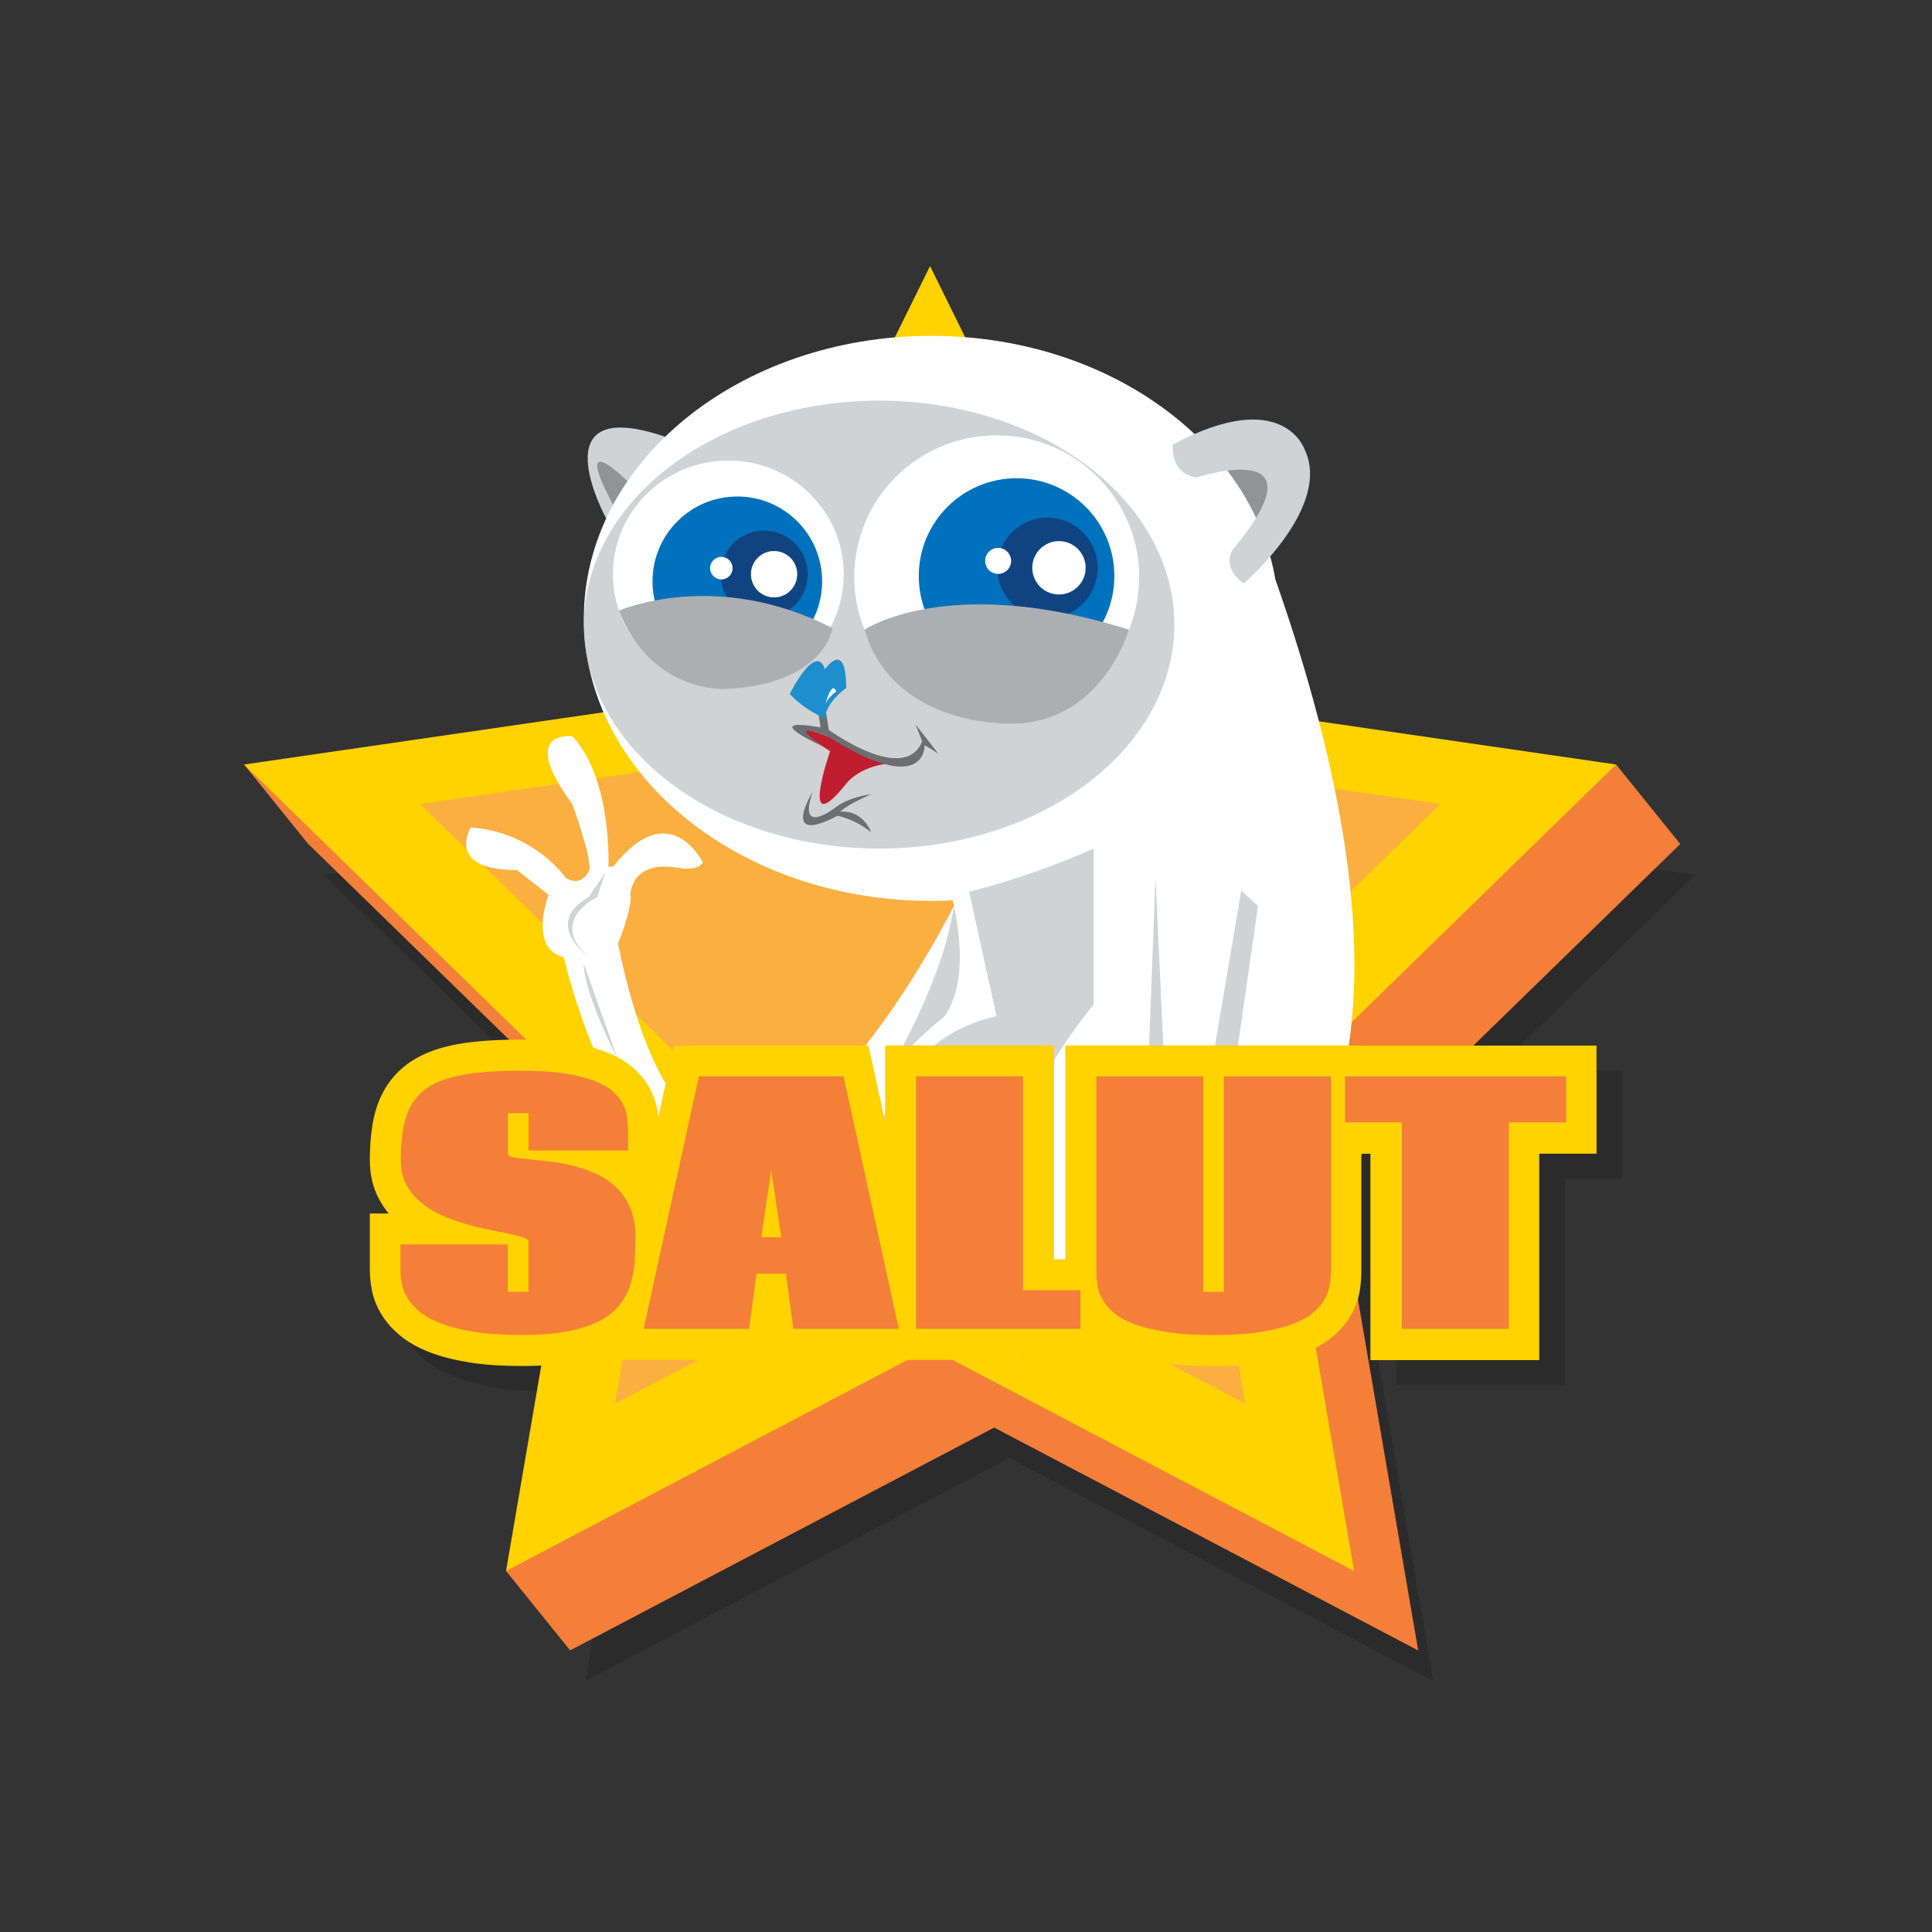 <svg xmlns="http://www.w3.org/2000/svg" width="250" height="250" viewBox="0 0 250 250"><rect x="0" y="0" width="250" height="250" fill="#333333" stroke="none"/><path opacity=".15" d="M219.42 113.213l-61.34-8.914-27.432-55.59-27.435 55.58-61.34 8.91 25.372 24.73c-.84.04-1.645.1-2.385.17-1.888.19-3.5.51-4.922.96-1.597.51-2.98 1.21-4.118 2.09-1.21.94-2.19 2.1-2.908 3.46-.663 1.24-1.128 2.68-1.382 4.27-.216 1.36-.326 2.9-.326 4.57 0 1.85.397 3.52 1.18 4.99.358.67.778 1.3 1.256 1.88h-2.436v7.31c0 .78.08 1.62.24 2.49.205 1.1.626 2.18 1.248 3.21.612 1.02 1.458 1.97 2.514 2.83 1.05.85 2.332 1.56 3.913 2.15 1.42.54 3.08.95 5.06 1.26 1.89.3 4.14.45 6.7.45 2.65 0 4.87-.19 6.78-.57 1.6-.32 2.98-.74 4.2-1.28l-.23 1.05h.69l-6.57 38.29 54.86-28.84 54.86 28.85-7.51-43.79c.12-.2.24-.4.35-.6.55-1.04.9-2.12 1.04-3.23.1-.8.15-1.56.15-2.27v-15.11h1.18v26.71h21.84v-26.71h7.41V138.6h-16.62l26.05-25.4z"/><path fill="#F47F38" d="M65.487 203.287l8.295 10.283 13.93-19.343-11.112-2.842m132.527-92.457l8.294 10.285-19.57 5.91-7.27-12.68m-159-3.515l8.3 10.285 9.35-1.36"/><path fill="#F47F38" d="M128.648 184.727l54.865 28.843-10.478-61.093 44.386-43.264-61.34-8.914-27.43-55.59-27.43 55.58-61.34 8.91 44.39 43.26-10.48 61.09"/><path fill="#FFD200" d="M120.354 174.444l54.865 28.843-10.48-61.092 44.38-43.267-61.34-8.914-27.43-55.584-27.43 55.584-61.34 8.914 44.38 43.267-10.48 61.092"/><path fill="#FAAF40" d="M120.354 160.182l40.787 21.443-7.78-45.418 33-32.164-45.6-6.628-20.39-41.32-20.39 41.32-45.6 6.628 33 32.164-7.79 45.418"/><path fill="#FFF" d="M123.58 116.94s-32.73 66.17-44.27 1.745c0 0-7.845 2.566-6.324 5.273 0 0 14.54 66.42 53.93 1.592 0 0 6.035-6.692-3.337-8.61z"/><path fill="#FFF" d="M79.31 112.2c7.288-9.405 11.635-.62 11.635-.62-.64 1.262-3.35.69-3.35.69-6.84-1.068-6.057 4.67-6.057 4.67l-4.264 5.45"/><path fill="#FFF" d="M79.828 122.393s1.213-2.652 1.71-5.452c.496-2.8-1.354.15-1.354.15l-1.247-3.67-.213-1.1s.57-11.48-4.668-17.05c0 0-7.162-.93 0 8.78 0 0 2.567 7.03 2.192 8.53 0 0-.91 2.35-3.047 1.01 0 0-4.06-5.94-12.29-6.52 0 0-3.37 5.51 5.99 5.51l4.08 3.21s-4.18 10.91 7.04 7.59"/><path fill="#FFF" d="M77.275 111.81s.69 1.067 4.348-.43c3.657-1.495-4.348 8.554-4.348 8.554v-8.125zm36.482 22.93s12.4-20.58 12.29-23.51l19.166-6.137 24.834 9.146-7.268 36.88-16.7 12.61-14.53 12.33-21.01-13.75 2.19-3.15-.87-18.96 1.88-5.49z"/><path fill="#D0D2D3" d="M114.946 138.717s7.07-11.55 8.496-21.498l8.11 4.55-2.368 15.98-6.6 3.31-7.638-2.36zm-36.503-71.63s-8.908-16.202 7.63-10.573c16.54 5.627-7.63 10.574-7.63 10.574z"/><path fill="#919496" d="M81.563 62.617s-7.927-8.002-2.227 2.71c5.7 10.713 2.227-2.71 2.227-2.71zm74.423-3.023l4.64 10.15s14.27-17.752-4.64-10.15z"/><path fill="#FFF" d="M165.03 74.985c-3.015-17.81-21.792-31.527-44.52-31.527-24.83 0-44.96 16.37-44.96 36.56s20.128 36.56 44.96 36.56c.932 0 1.855-.028 2.775-.075.995 4.34 1.827 11.07-1.18 15.146 0 0-20.624 15.42-10.1 30.06-.014-.11-2.708-25.67 16.97-30.22l-3.57-16.11s7.435-1.75 16.12-5.58v20.16s-20.762 24.24-9.003 40.66c20.56-.63 61.938-11.63 32.51-95.65z"/><path fill="#D0D2D3" d="M141.525 129.977V109.81c-8.686 3.833-16.12 5.58-16.12 5.58l3.57 16.105c-19.678 4.55-16.984 30.114-16.97 30.222 2.052 2.86 3.083 3.828 7.896 6.508 0 0 6.49 2.596 12.62 2.41-11.75-16.414 9.01-40.658 9.01-40.658z"/><ellipse fill="#D0D2D3" cx="113.757" cy="80.823" rx="38.206" ry="28.985"/><path fill="#D0D2D3" d="M151.763 57.514s-.437 3.754 3.058 4.276c0 0 17.11-5.587 4.63 9.43 0 0-1.39 2.27 1.49 4.276 0 0 11.52-9.865 7.86-17.373 0 0-2.79-8.203-17.02-.61z"/><ellipse fill="#FFF" cx="94.246" cy="74.313" rx="14.935" ry="14.721"/><circle fill="#0071BC" cx="95.41" cy="75.22" r="10.974"/><path fill="#0F4481" d="M94.62 77.984c-2.038-2.355-1.78-5.914.572-7.95s5.91-1.78 7.95.574c2.037 2.353 1.78 5.913-.574 7.948-2.35 2.038-5.91 1.78-7.948-.572z"/><path fill="#FFF" d="M97.903 76.256c-1.083-1.252-.946-3.143.304-4.225s3.142-.94 4.226.31c1.082 1.25.944 3.15-.307 4.23-1.25 1.08-3.14.95-4.223-.3z"/><circle fill="#FFF" cx="93.343" cy="73.519" r="1.458"/><ellipse fill="#FFF" cx="128.975" cy="74.645" rx="18.436" ry="18.313"/><circle fill="#0071BC" cx="131.543" cy="74.54" r="12.655"/><path fill="#0F4481" d="M130.633 77.727c-2.352-2.717-2.055-6.82.66-9.166 2.713-2.34 6.814-2.05 9.167.67 2.35 2.72 2.053 6.82-.662 9.17-2.712 2.35-6.816 2.05-9.165-.66z"/><path fill="#FFF" d="M134.418 75.734c-1.25-1.444-1.092-3.623.352-4.87 1.44-1.248 3.62-1.095 4.87.35 1.25 1.442 1.09 3.624-.353 4.872-1.442 1.248-3.62 1.088-4.87-.352z"/><circle fill="#FFF" cx="129.158" cy="72.58" r="1.682"/><path fill="#6C6F71" d="M112.738 107.742s-.977-2.955-4.014-2.703c0 0 .81-.89 4.014-2.26 0 0-2.835.27-4.772 1.81 0 0-4.843 3.71-2.792-2.16 0 0-4.395 7.12 3.215 3.13 0 0 2.34.45 4.34 2.16z"/><path fill="#BE1E2D" d="M107.413 97.203s-4.136 11.965 2.083 4.215c0 0 1.66-2.343 5.877-2.654 0 0-18.927-8.58-7.96-1.56z"/><path fill="#D0D2D3" d="M149.525 113.57l-2.115 54.705 8.576-3.675 6.793-47.38-2.16-1.97-8.66 51.073"/><path fill="#6C6F71" d="M106.75 91.31l.497 3.134s9.782 7.156 12.08 1.492l-.855-2.192 2.937 3.763-1.76-1.09s.26 6.948-12.51-1.115c0 0-5.88-2.367-.7 1.27 0 0-8.61-3.897-.27-2.454l-.33-2.404.9-.403z"/><path fill="#1D8FCD" d="M102.203 89.79s3.322-6.76 4.547-3.19c0 0 2.745-4.02 2.745 2.435 0 0-2.602 1.774-2.745 3.924 0-.01-2.692-1.08-4.547-3.17z"/><path fill="#FFF" d="M106.75 91.31s.17-.913 1.455-1.823c0 0-.476-1.748-1.454 1.824z"/><path fill="#ACAFB1" d="M80.093 79.016s12.525-5.514 27.635 2.273c0 0-.982 7.28-13.943 7.87 0 0-9.578.5-13.692-10.15zm31.78 2.466s10.835-7.38 34.207 0c0 0-3.89 13.542-17.262 12.048-.002 0-13.507-.288-16.944-12.048z"/><path fill="#D0D2D3" d="M78.33 112.88l-1.055 3.206s-6.458 3.036-1.124 7.717c0 0-6.02-4.323.04-7.717l2.15-3.207zm-2.778 11.864s-.336 2.887 4.375 12.293l-4.375-12.293z"/><path fill="#FFD200" d="M160.548 187.337v-12.583m15.674-39.477h-38.374v27.67h-1.463v-27.67h-21.847v9.88l-2.162-9.88H87.218l-2.035 9.3c-.01-.116-.017-.23-.03-.345-.12-1.054-.427-2.092-.913-3.088-.51-1.04-1.25-2.007-2.21-2.876-.95-.862-2.138-1.565-3.628-2.15-1.312-.516-2.845-.905-4.69-1.193-1.735-.27-3.833-.405-6.235-.405-2.23 0-4.232.09-5.95.268-1.888.194-3.5.51-4.922.967-1.597.51-2.98 1.214-4.118 2.097-1.21.94-2.19 2.106-2.908 3.46-.67 1.245-1.13 2.682-1.39 4.27-.22 1.36-.33 2.898-.33 4.572 0 1.85.39 3.528 1.18 4.99.36.67.78 1.3 1.25 1.886h-2.43v7.318c0 .782.08 1.618.24 2.49.2 1.102.62 2.185 1.24 3.213.61 1.02 1.46 1.97 2.51 2.83 1.05.86 2.33 1.57 3.91 2.16 1.42.54 3.08.95 5.07 1.27 1.88.3 4.14.45 6.7.45 2.64 0 4.86-.18 6.78-.57 1.6-.32 2.98-.74 4.2-1.27l-.23 1.05h65.5v-1.54c.43.22.88.43 1.38.62 1.4.55 3.05.97 5.05 1.28 1.91.3 4.13.45 6.78.45 2.63 0 4.83-.14 6.74-.44 1.99-.31 3.64-.73 5.04-1.28 1.57-.61 2.83-1.34 3.85-2.24 1.01-.89 1.8-1.88 2.35-2.92s.9-2.13 1.04-3.23c.1-.8.15-1.56.15-2.27v-15.11h1.17V176h21.85v-26.71h7.41V135.3h-30.4z"/><path fill="#F47F38" d="M65.716 149.293c0 .22.236.372.707.46s1.096.172 1.874.247 1.662.167 2.652.276 2 .287 3.03.532c1.03.246 2.04.588 3.03 1.024.99.438 1.87 1.018 2.65 1.74s1.4 1.62 1.87 2.684c.47 1.065.7 2.35.7 3.85 0 1.08-.04 2.142-.11 3.187-.07 1.044-.26 2.034-.56 2.97-.3.936-.76 1.8-1.37 2.59-.62.793-1.47 1.476-2.56 2.05-1.1.573-2.46 1.023-4.1 1.352-1.64.327-3.64.49-6 .49s-4.39-.132-6.09-.398c-1.69-.267-3.12-.617-4.28-1.055-1.16-.437-2.09-.942-2.8-1.516s-1.24-1.17-1.62-1.792c-.38-.62-.63-1.246-.74-1.874-.12-.628-.18-1.216-.18-1.762v-3.318H65.7v6.145h2.684v-6.554c0-.2-.235-.37-.707-.52-.47-.14-1.092-.29-1.87-.46l-2.66-.55c-.984-.19-1.99-.44-3.02-.75s-2.043-.68-3.033-1.12c-.99-.44-1.87-.99-2.65-1.65s-1.4-1.42-1.87-2.3c-.47-.88-.71-1.91-.71-3.1 0-1.47.097-2.79.28-3.94.185-1.15.505-2.16.963-3.02.456-.86 1.067-1.59 1.832-2.18.76-.59 1.72-1.07 2.87-1.44 1.15-.37 2.53-.63 4.12-.8 1.59-.16 3.44-.24 5.54-.24 2.21 0 4.08.12 5.62.36s2.82.56 3.84.96 1.83.87 2.41 1.39c.58.53 1.01 1.08 1.3 1.67.29.59.46 1.18.53 1.78.06.6.1 1.18.1 1.72v2.44H68.4v-4.83h-2.685v5.29zm32.178 15.525l-.963 7.128H83.29l7.147-32.67h18.72l7.148 32.67h-13.64l-.963-7.128h-3.808zm.614-4.71h2.58l-1.29-8.665-1.29 8.664zm20.03 11.838v-32.67h13.847v27.672h7.435v4.998h-21.282zm37.155-4.772h2.683v-27.896h13.846v25.07c0 .546-.04 1.134-.122 1.762-.082.628-.287 1.253-.615 1.874-.327.62-.815 1.22-1.464 1.792-.64.573-1.53 1.08-2.65 1.516-1.12.438-2.52.788-4.21 1.055-1.68.267-3.72.4-6.11.4-2.41 0-4.47-.134-6.16-.4s-3.1-.617-4.23-1.055c-1.12-.437-2.01-.942-2.65-1.516-.64-.573-1.12-1.17-1.44-1.792-.32-.62-.52-1.246-.59-1.874s-.11-1.216-.11-1.762v-25.07h13.84v27.896zm46.965-27.897v5.96h-7.414v26.71h-13.846v-26.71h-7.354v-5.96h28.614z"/></svg>